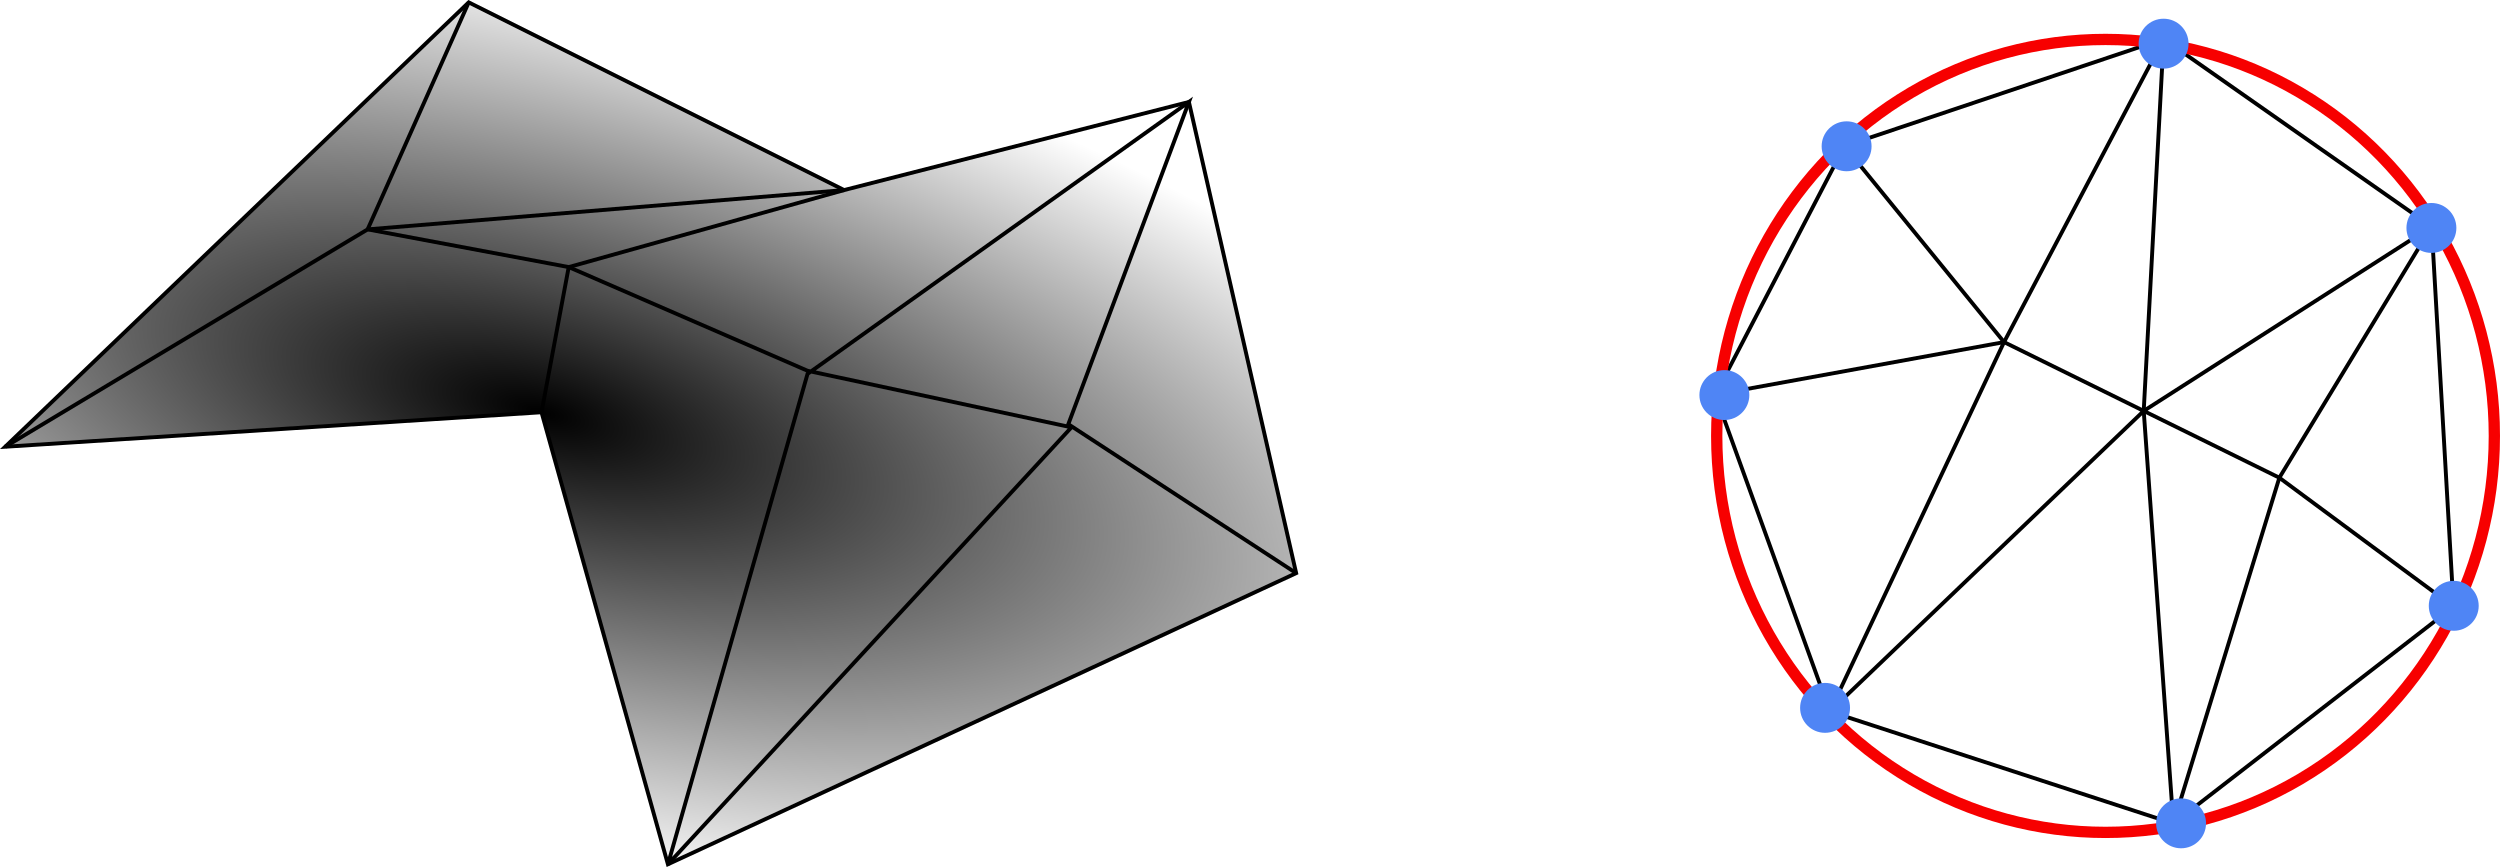 <?xml version="1.0" encoding="UTF-8" standalone="no"?>
<svg
   xmlns:dc="http://purl.org/dc/elements/1.1/"
   xmlns:cc="http://creativecommons.org/ns#"
   xmlns:rdf="http://www.w3.org/1999/02/22-rdf-syntax-ns#"
   xmlns:svg="http://www.w3.org/2000/svg"
   xmlns="http://www.w3.org/2000/svg"
   xmlns:xlink="http://www.w3.org/1999/xlink"
   xmlns:sodipodi="http://sodipodi.sourceforge.net/DTD/sodipodi-0.dtd"
   xmlns:inkscape="http://www.inkscape.org/namespaces/inkscape"
   width="169.373mm"
   height="58.74mm"
   viewBox="0 0 169.373 58.74"
   version="1.1"
   id="svg8"
   inkscape:version="1.0.2 (e86c8708, 2021-01-15)"
   sodipodi:docname="tutte.svg"
   inkscape:export-filename="/Users/davidcoeurjolly/Cours/ENS-2020-M1/CGDI-Practicals/4-LaplacianSmoothing/tutte.png"
   inkscape:export-xdpi="200.20909"
   inkscape:export-ydpi="200.20909">
  <defs
     id="defs2">
    <linearGradient
       inkscape:collect="always"
       id="linearGradient841">
      <stop
         style="stop-color:#000000;stop-opacity:1;"
         offset="0"
         id="stop837" />
      <stop
         style="stop-color:#000000;stop-opacity:0;"
         offset="1"
         id="stop839" />
    </linearGradient>
    <radialGradient
       inkscape:collect="always"
       xlink:href="#linearGradient841"
       id="radialGradient843"
       cx="46.752"
       cy="93.006"
       fx="46.752"
       fy="93.006"
       r="43.962"
       gradientTransform="matrix(1.649,0.425,-0.167,0.647,-12.558,67.028)"
       gradientUnits="userSpaceOnUse" />
  </defs>
  <sodipodi:namedview
     id="base"
     pagecolor="#ffffff"
     bordercolor="#666666"
     borderopacity="1.0"
     inkscape:pageopacity="0.0"
     inkscape:pageshadow="2"
     inkscape:zoom="1.9292389"
     inkscape:cx="320.07442"
     inkscape:cy="111.00396"
     inkscape:document-units="mm"
     inkscape:current-layer="layer1"
     inkscape:document-rotation="0"
     showgrid="false"
     fit-margin-top="0"
     fit-margin-left="0"
     fit-margin-right="0"
     fit-margin-bottom="0"
     inkscape:window-width="1434"
     inkscape:window-height="847"
     inkscape:window-x="68"
     inkscape:window-y="25"
     inkscape:window-maximized="0" />
  <g
     inkscape:label="Calque 1"
     inkscape:groupmode="layer"
     id="layer1"
     transform="translate(-12.364,-119.13)">
    <path
       style="fill:none;stroke:#000000;stroke-width:0.265px;stroke-linecap:butt;stroke-linejoin:miter;stroke-opacity:1"
       d="m 157.599,146.97 2.009,27.954"
       id="path925" />
    <path
       style="fill:none;stroke:#000000;stroke-width:0.265px;stroke-linecap:butt;stroke-linejoin:miter;stroke-opacity:1"
       d="m 137.324,129.035 10.813,13.273 -19.562,3.564"
       id="path915" />
    <path
       style="fill:none;stroke:#000000;stroke-width:0.265px;stroke-linecap:butt;stroke-linejoin:miter;stroke-opacity:1"
       d="m 158.948,121.771 -10.812,20.536 9.463,4.663 v 0 z"
       id="path917" />
    <path
       style="fill:none;stroke:#000000;stroke-width:0.265px;stroke-linecap:butt;stroke-linejoin:miter;stroke-opacity:1"
       d="m 157.599,146.97 9.189,4.526 10.318,-17.014 z"
       id="path919" />
    <path
       style="fill:none;stroke:#000000;stroke-width:0.265px;stroke-linecap:butt;stroke-linejoin:miter;stroke-opacity:1"
       d="m 166.788,151.496 11.804,8.737"
       id="path921" />
    <path
       style="fill:none;stroke:#000000;stroke-width:0.265px;stroke-linecap:butt;stroke-linejoin:miter;stroke-opacity:1"
       d="m 159.608,174.925 7.18,-23.428"
       id="path923" />
    <path
       style="fill:none;stroke:#000000;stroke-width:0.265px;stroke-linecap:butt;stroke-linejoin:miter;stroke-opacity:1"
       d="m 148.136,142.308 -11.803,25.024 21.266,-20.361"
       id="path927" />
    <path
       style="fill:none;stroke:#000000;stroke-width:0.265px;stroke-linecap:butt;stroke-linejoin:miter;stroke-opacity:1"
       d="m 128.575,145.872 7.758,21.459 23.275,7.593 18.983,-14.691 -1.486,-25.751 -18.158,-12.711 -21.624,7.263 z"
       id="path907" />
    <path
       style="fill:url(#radialGradient843);fill-opacity:1;stroke:#000000;stroke-width:0.265px;stroke-linecap:butt;stroke-linejoin:miter;stroke-opacity:1"
       d="m 12.717,149.396 36.334,-2.336 8.564,30.624 42.563,-19.724 -7.267,-31.922 -23.358,5.969 -25.434,-12.717 z"
       id="path835"
       sodipodi:nodetypes="cccccccc" />
    <g
       id="g943"
       transform="translate(0,46.463)">
      <ellipse
         style="fill:none;stroke:#f70000;stroke-width:0.765;stroke-opacity:1"
         id="path845"
         cx="155.012"
         cy="102.2"
         rx="26.342"
         ry="26.861" />
      <circle
         style="fill:#4f85f5;fill-opacity:1;stroke:none;stroke-width:1.246;stroke-opacity:1"
         id="path849"
         cx="137.47"
         cy="82.578"
         r="1.691" />
      <circle
         style="fill:#4f85f5;fill-opacity:1;stroke:none;stroke-width:1.246;stroke-opacity:1"
         id="path849-4"
         cx="129.189"
         cy="99.432"
         r="1.691" />
      <circle
         style="fill:#4f85f5;fill-opacity:1;stroke:none;stroke-width:1.246;stroke-opacity:1"
         id="path849-4-7"
         cx="136.011"
         cy="120.624"
         r="1.691" />
      <circle
         style="fill:#4f85f5;fill-opacity:1;stroke:none;stroke-width:1.246;stroke-opacity:1"
         id="path849-4-9"
         cx="160.13"
         cy="128.447"
         r="1.691" />
      <circle
         style="fill:#4f85f5;fill-opacity:1;stroke:none;stroke-width:1.246;stroke-opacity:1"
         id="path849-4-3"
         cx="178.603"
         cy="113.71"
         r="1.691" />
      <circle
         style="fill:#4f85f5;fill-opacity:1;stroke:none;stroke-width:1.246;stroke-opacity:1"
         id="path849-4-75"
         cx="158.945"
         cy="75.626"
         r="1.691" />
      <circle
         style="fill:#4f85f5;fill-opacity:1;stroke:none;stroke-width:1.246;stroke-opacity:1"
         id="path849-4-77"
         cx="177.09"
         cy="88.11"
         r="1.691" />
    </g>
    <path
       style="fill:none;stroke:#000000;stroke-width:0.265px;stroke-linecap:butt;stroke-linejoin:miter;stroke-opacity:1"
       d="m 12.717,149.396 24.553,-14.726 32.284,-2.663"
       id="path909"
       sodipodi:nodetypes="ccc" />
    <path
       style="fill:none;stroke:#000000;stroke-width:0.265px;stroke-linecap:butt;stroke-linejoin:miter;stroke-opacity:1"
       d="m 49.051,147.06 1.843,-9.835 18.66,-5.217"
       id="path911" />
    <path
       style="fill:none;stroke:#000000;stroke-width:0.265px;stroke-linecap:butt;stroke-linejoin:miter;stroke-opacity:1"
       d="M 100.178,157.96 84.741,147.868 92.912,126.038 67.073,144.462 57.616,177.684 84.954,148.081 67.073,144.249 50.894,137.225 37.27,134.67 44.12,119.29"
       id="path913" />
  </g>
</svg>
